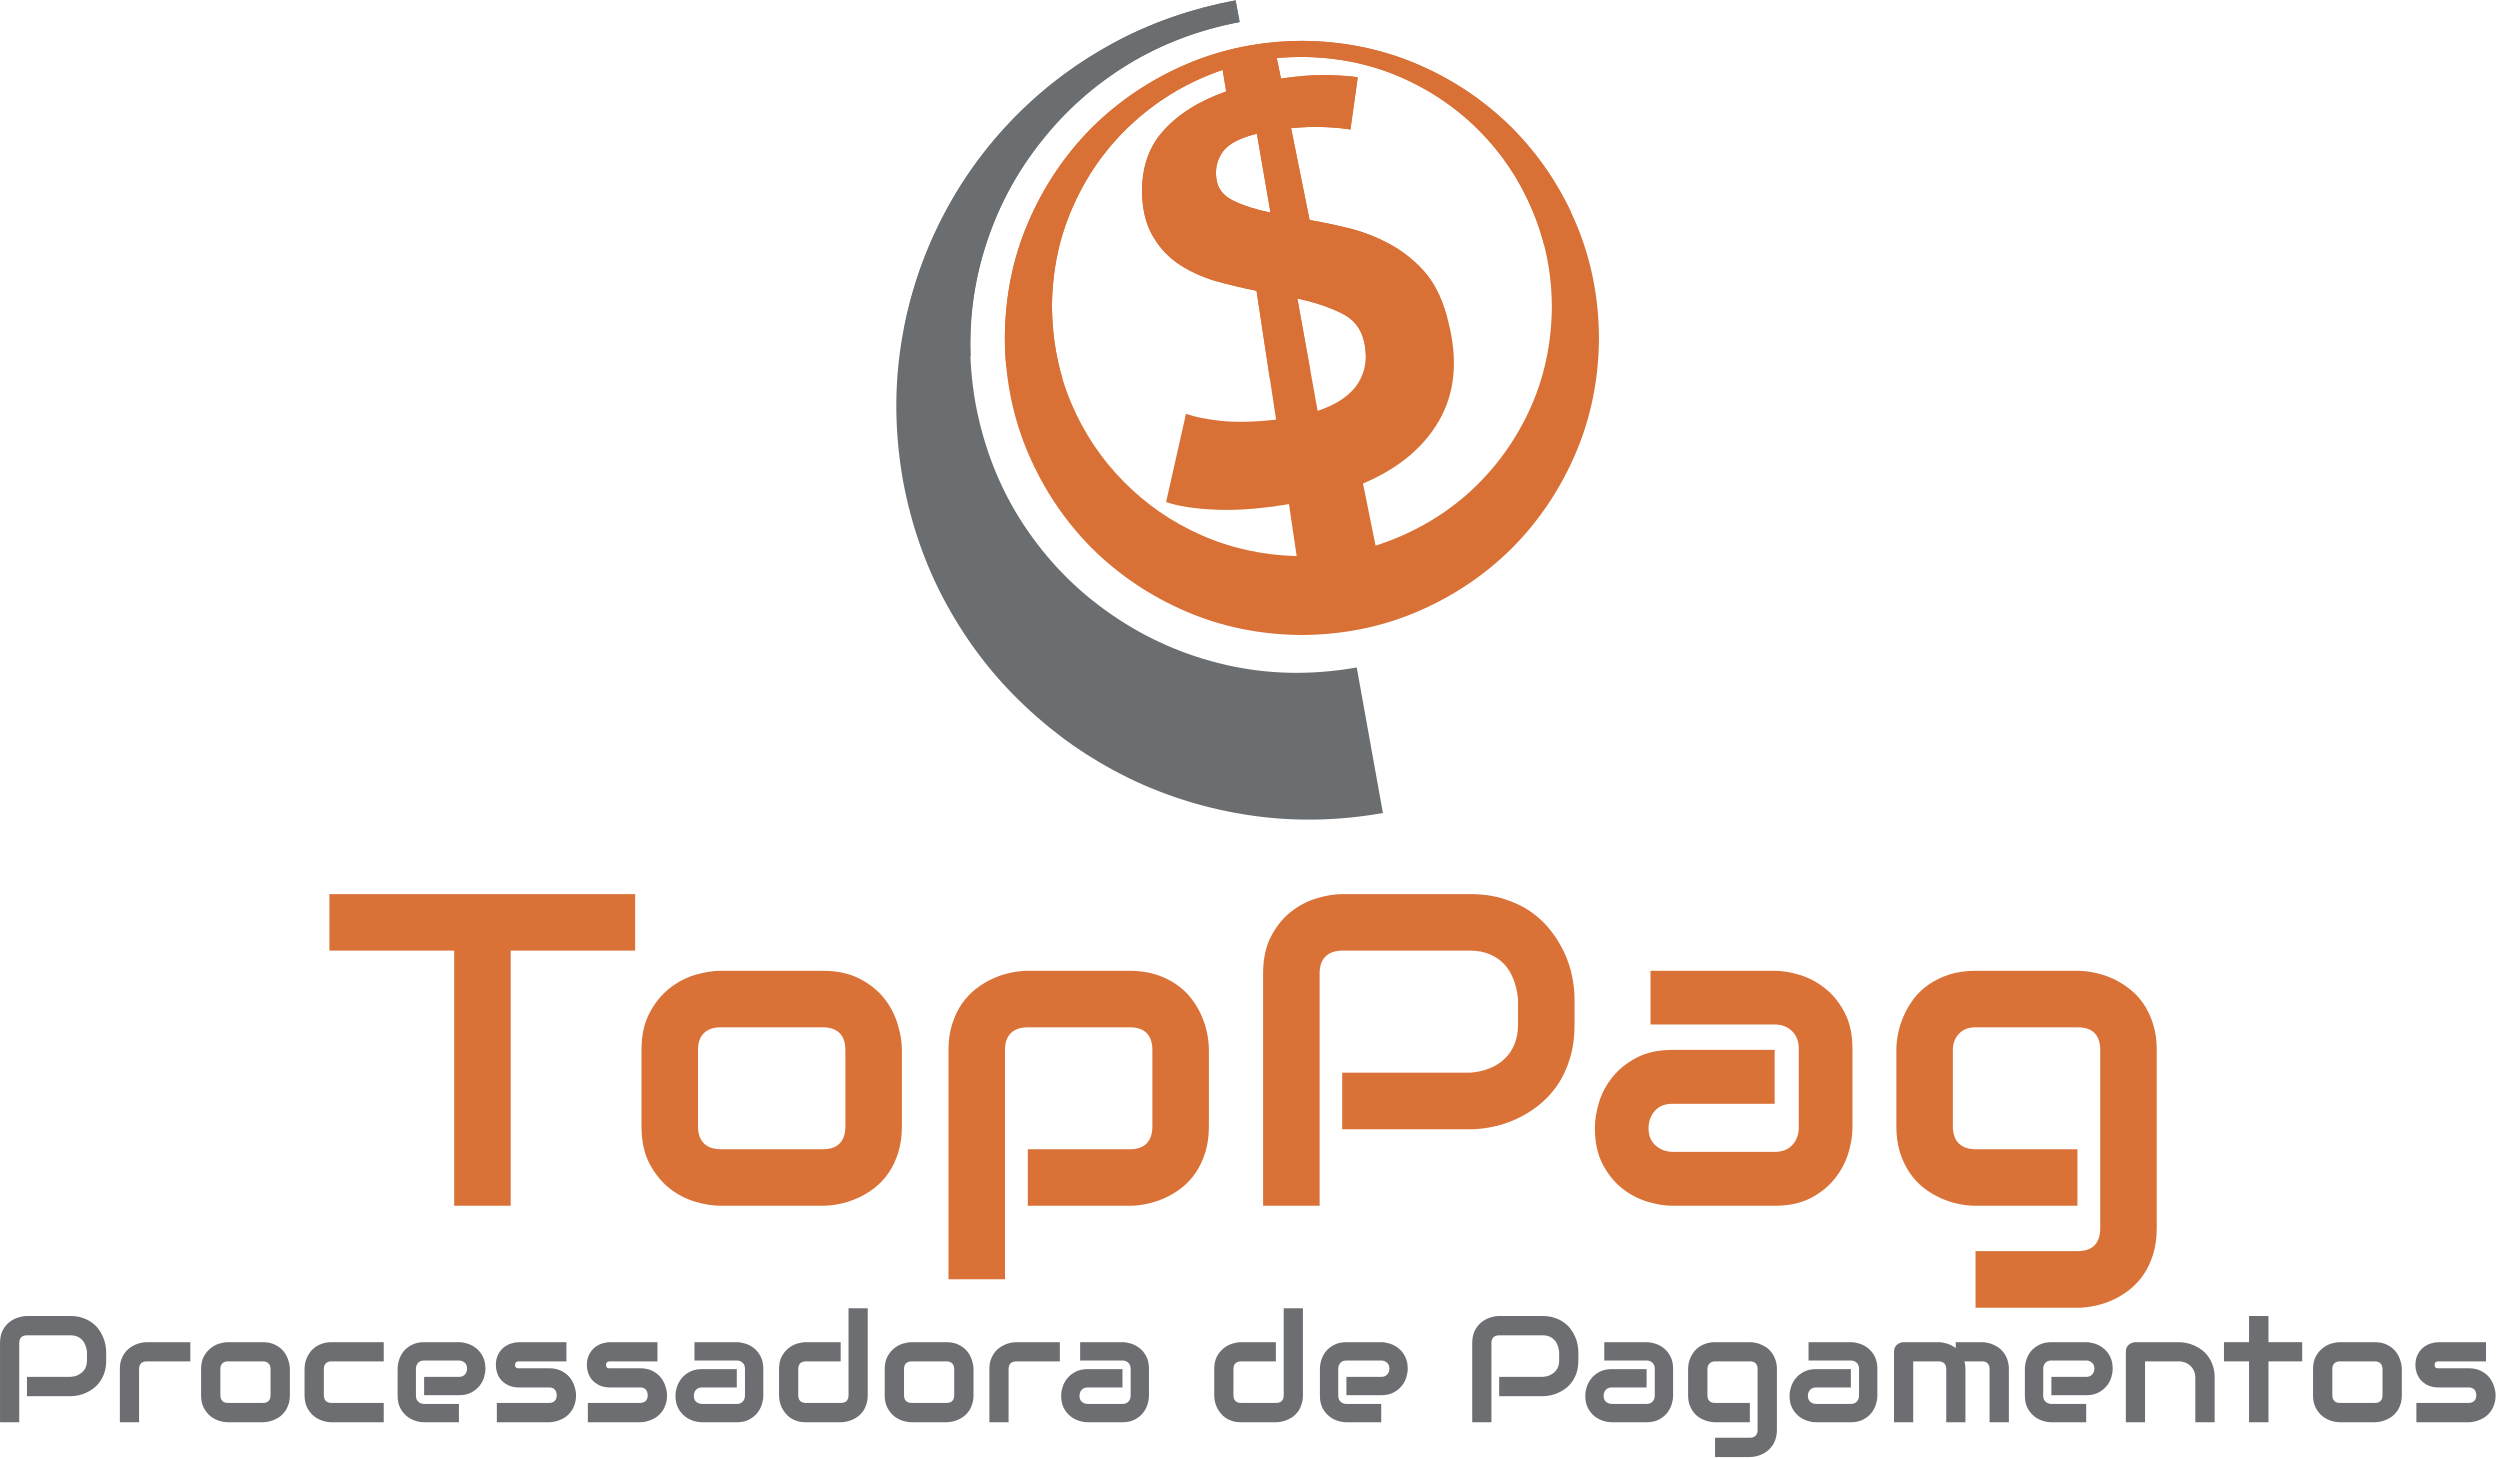<?xml version="1.0" encoding="UTF-8" standalone="no"?>
<svg
   xmlns:dc="http://purl.org/dc/elements/1.1/"
   xmlns:cc="http://creativecommons.org/ns#"
   xmlns:rdf="http://www.w3.org/1999/02/22-rdf-syntax-ns#"
   xmlns:svg="http://www.w3.org/2000/svg"
   xmlns="http://www.w3.org/2000/svg"
   viewBox="0 0 477.333 278.667"
   height="278.667"
   width="477.333"
   xml:space="preserve"
   id="svg2"
   version="1.1"><defs
     id="defs6" /><g
     transform="matrix(1.333,0,0,-1.333,0,278.667)"
     id="g10"><g
       transform="scale(0.1)"
       id="g12"><path
         id="path14"
         style="fill:#6b6e70;fill-opacity:1;fill-rule:evenodd;stroke:none"
         d="m 1397.3,1512.5 c -11.32,64.34 -10.15,126.48 3.52,186.48 13.63,60 37.81,115 72.5,165 34.34,50 77.15,92 128.48,126.02 51.68,33.63 109.49,56.64 173.51,68.98 l -5.51,31.02 c -64.64,-12.03 -124.18,-33.01 -178.51,-63.01 -54.65,-30 -102.97,-67.19 -145,-111.52 -41.99,-44.34 -76.33,-93.99 -102.97,-148.99 -26.68,-55 -44.53,-113.16 -53.52,-174.49 -8.98,-61.68 -7.85,-124.84 3.52,-189.49 11.99,-64.69 32.97,-124.18 62.97,-178.52 30,-54.64 67.34,-103 112.03,-145 44.34,-41.99 93.83,-76.32 148.48,-103 55,-26.64 113.36,-44.5 175,-53.48 61.68,-9.02 124.68,-7.852 189.02,3.48 l -37.5,208.51 c -64.34,-11.33 -126.52,-10.15 -186.52,3.48 -60,13.67 -115,37.85 -165,72.5 -50,34.33 -92,77.34 -125.98,129.02 -33.67,51.33 -56.52,108.99 -68.52,173.01" /><path
         id="path16"
         style="fill:#6b6e70;fill-opacity:1;fill-rule:evenodd;stroke:none"
         d="m 1775.82,2058.98 -6.02,31.02 c -61.99,-11.68 -119.33,-31.52 -171.99,-59.53 -53.01,-28.32 -100.15,-63.48 -141.52,-105.47 -41.33,-41.68 -75.67,-88.36 -102.97,-140 -27.7,-52.03 -47.19,-107.19 -58.52,-165.51 30,-15 61.84,-28.16 95.51,-39.49 -1.99,57.66 5.98,112.97 23.99,165.98 17.65,52.65 43.82,100.5 78.51,143.51 34.34,43.32 75.51,79.65 123.48,108.99 48.01,29.33 101.17,49.49 159.53,60.5" /><path
         id="path18"
         style="fill:#d97035;fill-opacity:1;fill-rule:evenodd;stroke:none"
         d="m 1970.31,1308.98 -18.01,88.99 c 53.01,22.34 90.51,54.53 112.5,96.52 21.02,40.98 23.32,89.34 7,145 -7.35,25.98 -18.17,46.99 -32.5,63.01 -14.34,15.66 -30.32,28.32 -48.01,37.97 -17.66,9.69 -36.49,17.19 -56.49,22.5 -20.35,5 -40,9.18 -58.98,12.5 l -26.52,131.52 c 17.65,1.64 33.82,2.15 48.51,1.49 14.65,-0.67 26.84,-1.84 36.49,-3.48 l 10.5,75 c -15.66,1.99 -32.34,2.97 -50,2.97 -17.65,0 -37.65,-1.64 -60,-5 l -6.01,29.53 c 12.03,0.98 24.02,1.48 36.01,1.48 49.65,-0.35 96.18,-9.64 139.5,-28 43,-18.32 80.86,-43.83 113.51,-76.49 32.66,-32.65 58.17,-70.66 76.49,-114.02 18.67,-42.97 28.16,-89.34 28.51,-138.99 -0.35,-53.98 -11.33,-104.18 -33.01,-150.5 -21.68,-45.98 -51.32,-85.67 -88.98,-118.99 -38.01,-33.01 -81.52,-57.34 -130.51,-73.01 m -83.01,193.01 -28.98,160.98 c 23.32,-5 43.98,-11.84 61.99,-20.47 18.01,-8.36 29.14,-22.03 33.48,-41.02 5,-22.34 2.34,-41.99 -7.97,-58.98 -11.02,-17.7 -30.51,-31.17 -58.52,-40.51 m -380.5,149.49 c 0.35,53.01 11.01,102.15 31.99,147.5 20.66,45.36 49.33,84.5 86.01,117.5 36.68,33.01 78.83,57.66 126.49,73.99 l 5,-30.98 c -38.99,-13.67 -69.34,-32.85 -90.98,-57.5 -21.99,-25 -31.68,-57.5 -29.02,-97.5 1.68,-21.99 7.34,-40.51 17.03,-55.51 9.34,-15.35 21.64,-28 36.99,-38 15,-9.65 31.99,-17.35 50.98,-23.01 19.33,-5.31 38.87,-10 58.51,-13.99 l 28.01,-184.49 c -30,-3.36 -55.86,-4.02 -77.5,-1.99 -21.99,2.3 -39.18,5.82 -51.52,10.47 l -28.48,-126.49 c 16.99,-6.01 40.67,-9.64 70.98,-11.01 30.35,-1.33 65.35,1.37 105,8.01 l 11.01,-74.5 c -48.67,1.33 -94.18,11.33 -136.48,30 -42.34,18.68 -79.53,44.34 -111.52,77 -32,32.34 -57,69.84 -75,112.5 -18.01,42.65 -27.15,88.67 -27.5,138 m 313,134.5 c -21.01,4.33 -38.67,10 -53,16.99 -14.65,7.03 -22.82,17.5 -24.5,31.52 -1.99,14.34 1.02,27.15 8.99,38.48 8.01,11.37 24.33,20 49.02,26.01 l 19.49,-113 m 45,246.01 c -58.98,-0.35 -114.18,-11.52 -165.5,-33.51 -51.33,-22 -96.49,-52.35 -135.51,-90.98 -38.63,-39.02 -68.99,-84.18 -90.98,-135.51 -21.99,-51.01 -33.16,-106.17 -33.51,-165.51 0.35,-58.98 11.52,-114.18 33.51,-165.5 21.99,-51.33 52.35,-96.49 90.98,-135.51 39.02,-38.63 84.18,-68.99 135.51,-90.98 51.32,-21.99 106.52,-33.16 165.5,-33.51 58.99,0.35 114.18,11.52 165.51,33.51 51.33,21.99 96.49,52.35 135.51,90.98 38.63,39.02 68.98,84.18 90.98,135.51 21.99,51.32 33.16,106.52 33.51,165.5 -0.35,58.99 -11.52,114.18 -33.51,165.51 -22,51.33 -52.35,96.49 -90.98,135.51 -39.02,38.63 -84.18,68.98 -135.51,90.98 -51.33,21.99 -106.52,33.16 -165.51,33.51" /><path
         id="path20"
         style="fill:#d97035;fill-opacity:1;fill-rule:evenodd;stroke:none"
         d="m 1819.8,1785.98 c -21.01,4.33 -38.67,10 -53,16.99 -14.65,7.03 -22.82,17.5 -24.5,31.52 -1.99,14.34 1.02,27.15 8.99,38.48 8.01,11.37 24.33,20 49.02,26.01 l 19.49,-113 m -313,-134.5 c 0.35,53.01 11.01,102.15 31.99,147.5 20.66,45.36 49.33,84.5 86.01,117.5 36.68,33.01 78.83,57.66 126.49,73.99 l 5,-30.98 c -38.99,-13.67 -69.34,-32.85 -90.98,-57.5 -21.99,-25 -31.68,-57.5 -29.02,-97.5 1.68,-21.99 7.34,-40.51 17.03,-55.51 9.34,-15.35 21.64,-28 36.99,-38 15,-9.65 31.99,-17.35 50.98,-23.01 19.33,-5.31 38.87,-10 58.51,-13.99 l 18.99,-125.5 c 19.69,3.36 39.02,7.18 58.01,11.52 l -18.48,102.97 c 23.32,-5 43.98,-11.84 61.99,-20.47 18.01,-8.36 29.14,-22.03 33.48,-41.02 1.68,-6.32 2.5,-12.65 2.5,-18.98 42.03,14.65 81.01,31.99 117.03,51.99 -0.35,1.64 -0.86,3.32 -1.52,5 -7.35,25.98 -18.17,46.99 -32.5,63.01 -14.34,15.66 -30.32,28.32 -48.01,37.97 -17.66,9.69 -36.49,17.19 -56.49,22.5 -20.35,5 -40,9.18 -58.98,12.5 l -26.52,131.52 c 17.65,1.64 33.82,2.15 48.51,1.49 14.65,-0.67 26.84,-1.84 36.49,-3.48 l 10.5,75 c -15.66,1.99 -32.34,2.97 -50,2.97 -17.65,0 -37.65,-1.64 -60,-5 l -6.01,29.53 c 12.03,0.98 24.02,1.48 36.01,1.48 56.02,-0.35 107.86,-12.14 155.51,-35.5 47.35,-23.01 87.66,-54.65 120.98,-95 33.36,-40.32 56.83,-86.64 70.51,-138.99 14.02,15.31 26.83,30.98 38.51,46.99 -23.01,48.68 -53.83,91.33 -92.5,128.01 -38.36,36.64 -82.5,65.31 -132.5,85.98 -50,20.66 -103.51,31.17 -160.51,31.52 -58.98,-0.35 -114.18,-11.52 -165.5,-33.51 -51.33,-22 -96.49,-52.35 -135.51,-90.98 -38.63,-39.02 -68.99,-84.18 -90.98,-135.51 -21.99,-51.01 -33.16,-106.17 -33.51,-165.51 0,-13.98 0.66,-27.85 1.99,-41.48 26.01,-6.68 52.85,-12.19 80.51,-16.52 -9.65,32.65 -14.65,66.99 -15,103" /><path
         id="path22"
         style="fill:#da7136;fill-opacity:1;fill-rule:nonzero;stroke:none"
         d="M 909.77,728.91 H 731.48 V 363.441 H 650.551 V 728.91 h -178.75 v 80.93 H 909.77 Z m 382.07,-251.879 c 0,-13.871 -1.8,-26.371 -5.32,-37.5 -3.43,-11.051 -8.08,-20.781 -13.9,-29.222 -5.86,-8.43 -12.62,-15.618 -20.32,-21.559 -7.61,-5.859 -15.62,-10.629 -24.06,-14.371 -8.44,-3.758 -16.99,-6.527 -25.62,-8.289 -8.56,-1.789 -16.68,-2.649 -24.38,-2.649 H 1032.3 c -11.25,0 -23.55,1.95 -36.87,5.938 -13.239,3.941 -25.551,10.391 -36.879,19.371 -11.25,9.059 -20.699,20.781 -28.281,35.16 -7.61,14.449 -11.399,32.18 -11.399,53.121 v 109.688 c 0,20.703 3.789,38.281 11.399,52.66 7.582,14.449 17.031,26.172 28.281,35.152 11.328,9.059 23.64,15.547 36.879,19.528 13.32,3.953 25.62,5.941 36.87,5.941 h 145.94 c 20.71,0 38.32,-3.75 52.81,-11.25 14.57,-7.422 26.33,-16.801 35.32,-28.129 8.94,-11.359 15.39,-23.711 19.37,-37.031 4.06,-13.238 6.1,-25.539 6.1,-36.871 z M 1210.9,586.09 c 0,11.14 -2.81,19.422 -8.44,24.851 -5.55,5.387 -13.59,8.118 -24.22,8.118 h -145.31 c -10.86,0 -19.06,-2.77 -24.69,-8.278 -5.62,-5.551 -8.439,-13.551 -8.439,-24.062 V 477.031 c 0,-10.551 2.819,-18.59 8.439,-24.222 5.63,-5.618 13.83,-8.43 24.69,-8.43 h 145.31 c 11.02,0 19.22,2.812 24.53,8.43 5.39,5.632 8.13,13.671 8.13,24.222 z" /><path
         id="path24"
         style="fill:#da7136;fill-opacity:1;fill-rule:nonzero;stroke:none"
         d="m 1731.56,477.031 c 0,-13.871 -1.79,-26.371 -5.31,-37.5 -3.44,-11.051 -8.09,-20.781 -13.91,-29.222 -5.86,-8.43 -12.61,-15.618 -20.31,-21.559 -7.62,-5.859 -15.62,-10.629 -24.06,-14.371 -8.44,-3.758 -16.95,-6.527 -25.47,-8.289 -8.44,-1.789 -16.52,-2.649 -24.22,-2.649 h -146.09 v 80.938 h 146.09 c 10.82,0 18.91,2.812 24.22,8.43 5.39,5.632 8.12,13.671 8.12,24.222 V 586.09 c 0,11.14 -2.77,19.422 -8.28,24.851 -5.43,5.387 -13.43,8.118 -24.06,8.118 h -145.47 c -10.93,0 -19.22,-2.77 -24.84,-8.278 -5.63,-5.551 -8.44,-13.551 -8.44,-24.062 V 258.121 h -80.94 v 328.598 c 0,13.832 1.76,26.25 5.32,37.191 3.51,11.012 8.2,20.781 14.06,29.211 5.94,8.438 12.73,15.551 20.47,21.41 7.69,5.938 15.7,10.778 24.06,14.528 8.44,3.75 16.95,6.492 25.62,8.281 8.64,1.762 16.65,2.66 24.07,2.66 h 146.09 c 13.95,0 26.41,-1.801 37.34,-5.309 11.02,-3.562 20.71,-8.242 29.07,-14.07 8.43,-5.742 15.62,-12.461 21.56,-20.152 5.94,-7.739 10.78,-15.778 14.53,-24.219 3.75,-8.359 6.45,-16.801 8.13,-25.309 1.75,-8.562 2.65,-16.64 2.65,-24.222 z" /><path
         id="path26"
         style="fill:#da7136;fill-opacity:1;fill-rule:nonzero;stroke:none"
         d="m 2255.31,623.121 c 0,-18.43 -2.3,-34.961 -6.87,-49.531 -4.49,-14.488 -10.63,-27.301 -18.44,-38.43 -7.81,-11.18 -16.84,-20.711 -27.03,-28.601 -10.12,-7.809 -20.74,-14.219 -31.88,-19.219 -11.05,-5 -22.26,-8.668 -33.59,-10.93 -11.25,-2.308 -21.88,-3.441 -31.88,-3.441 H 1922.5 v 81.09 h 183.12 c 10.4,0.711 19.77,2.82 28.13,6.25 8.44,3.441 15.66,8.05 21.72,13.91 6.01,5.82 10.66,12.812 13.91,20.941 3.32,8.199 5,17.539 5,27.961 v 36.719 c -1.06,10.199 -3.25,19.539 -6.57,27.969 -3.24,8.519 -7.73,15.82 -13.43,21.882 -5.75,6.008 -12.66,10.7 -20.79,14.059 -8.04,3.441 -17.34,5.16 -27.97,5.16 h -182.5 c -10.74,0 -18.9,-2.82 -24.53,-8.441 -5.62,-5.547 -8.43,-13.59 -8.43,-24.219 V 363.441 h -80.94 V 696.25 c 0,20.699 3.75,38.32 11.25,52.809 7.58,14.57 17.07,26.332 28.44,35.32 11.32,8.941 23.63,15.391 36.87,19.371 13.32,4.059 25.55,6.09 36.72,6.09 h 183.12 c 18.21,0 34.58,-2.34 49.07,-7.031 14.57,-4.61 27.38,-10.778 38.43,-18.59 11.14,-7.809 20.63,-16.84 28.44,-27.028 7.82,-10.121 14.26,-20.742 19.38,-31.882 5.08,-11.047 8.75,-22.258 10.94,-33.59 2.26,-11.25 3.43,-21.879 3.43,-31.879 z" /><path
         id="path28"
         style="fill:#da7136;fill-opacity:1;fill-rule:nonzero;stroke:none"
         d="m 2653.36,474.84 c 0,-11.168 -1.99,-23.238 -5.94,-36.25 -3.98,-12.93 -10.39,-24.961 -19.22,-36.09 -8.75,-11.172 -20.27,-20.469 -34.53,-27.969 -14.18,-7.422 -31.4,-11.09 -51.72,-11.09 h -146.09 c -11.25,0 -23.4,1.95 -36.41,5.938 -12.93,3.941 -24.96,10.312 -36.09,19.062 -11.06,8.829 -20.31,20.348 -27.81,34.528 -7.43,14.261 -11.1,31.562 -11.1,51.871 0,11.25 1.92,23.359 5.78,36.41 3.95,13.129 10.36,25.199 19.22,36.25 8.83,11.129 20.35,20.469 34.53,27.969 14.26,7.5 31.57,11.25 51.88,11.25 h 146.09 v -77.188 h -146.09 c -11.06,0 -19.61,-3.402 -25.63,-10.152 -5.93,-6.801 -8.9,-15.16 -8.9,-25.16 0,-10.547 3.44,-18.75 10.31,-24.688 6.95,-5.941 15.24,-8.91 24.84,-8.91 h 145.47 c 10.94,0 19.42,3.328 25.47,10 6.02,6.649 9.06,14.93 9.06,24.848 V 588.59 c 0,10.512 -3.28,18.91 -9.84,25.16 -6.56,6.25 -14.8,9.371 -24.69,9.371 H 2364.14 V 700 h 177.81 c 11.14,0 23.17,-1.988 36.1,-5.941 13,-3.981 25.04,-10.387 36.09,-19.219 11.13,-8.75 20.47,-20.27 27.97,-34.531 7.5,-14.18 11.25,-31.399 11.25,-51.719 z" /><path
         id="path30"
         style="fill:#da7136;fill-opacity:1;fill-rule:nonzero;stroke:none"
         d="m 3089.22,331.09 c 0,-13.942 -1.8,-26.442 -5.31,-37.5 -3.44,-11.129 -8.09,-20.86 -13.91,-29.211 -5.86,-8.438 -12.62,-15.629 -20.31,-21.57 -7.62,-5.93 -15.63,-10.778 -24.07,-14.528 -8.43,-3.75 -16.99,-6.48 -25.62,-8.281 -8.55,-1.762 -16.68,-2.66 -24.38,-2.66 h -145.93 v 81.101 h 145.93 c 11.02,0 19.22,2.809 24.54,8.438 5.39,5.543 8.12,13.59 8.12,24.211 v 255.629 c 0,10.511 -2.73,18.511 -8.12,24.062 -5.32,5.508 -13.52,8.278 -24.54,8.278 h -145.93 c -10,0 -17.93,-3.079 -23.75,-9.219 -5.86,-6.168 -8.75,-13.86 -8.75,-23.121 V 477.031 c 0,-10.551 2.81,-18.59 8.43,-24.222 5.63,-5.618 13.83,-8.43 24.69,-8.43 h 145.31 v -80.938 h -145.93 c -7.74,0 -15.86,0.86 -24.38,2.649 -8.55,1.762 -17.03,4.531 -25.47,8.289 -8.36,3.742 -16.36,8.512 -24.06,14.371 -7.62,5.941 -14.33,13.129 -20.16,21.559 -5.85,8.441 -10.54,18.171 -14.06,29.222 -3.55,11.129 -5.31,23.629 -5.31,37.5 v 109.688 c 0,7.582 0.86,15.66 2.66,24.222 1.75,8.508 4.53,16.95 8.28,25.309 3.75,8.441 8.51,16.48 14.37,24.219 5.94,7.691 13.13,14.41 21.56,20.152 8.44,5.828 18.13,10.508 29.07,14.07 11.01,3.508 23.51,5.309 37.5,5.309 h 145.93 c 7.7,0 15.83,-0.898 24.38,-2.66 8.63,-1.789 17.19,-4.531 25.62,-8.281 8.44,-3.75 16.45,-8.59 24.07,-14.528 7.69,-5.859 14.45,-12.972 20.31,-21.41 5.82,-8.43 10.47,-18.199 13.91,-29.211 3.51,-10.941 5.31,-23.359 5.31,-37.191 z" /><path
         id="path32"
         style="fill:#6d6e71;fill-opacity:1;fill-rule:nonzero;stroke:none"
         d="m 152.07,141.801 c 0,-6.25 -0.781,-11.879 -2.34,-16.879 -1.57,-4.922 -3.71,-9.301 -6.41,-13.121 -2.621,-3.75 -5.621,-7 -9.058,-9.692 -3.442,-2.621 -7.114,-4.808 -10.942,-6.558 -3.75,-1.68 -7.582,-2.93 -11.41,-3.75 -3.859,-0.75 -7.5,-1.102 -10.93,-1.102 H 38.629 V 118.359 H 100.98 c 3.508,0.192 6.719,0.86 9.532,2.032 2.886,1.25 5.386,2.847 7.5,4.839 2.066,1.961 3.668,4.301 4.84,7.04 1.128,2.808 1.718,5.968 1.718,9.531 v 12.648 c -0.429,3.442 -1.211,6.602 -2.34,9.531 -1.179,2.899 -2.742,5.36 -4.691,7.348 -1.879,2.07 -4.219,3.672 -7.027,4.844 -2.742,1.129 -5.903,1.719 -9.532,1.719 H 38.789 c -3.668,0 -6.488,-0.942 -8.438,-2.813 -1.871,-1.879 -2.812,-4.648 -2.812,-8.277 V 53.359 H 0.039 V 166.801 c 0,7.07 1.25,13.039 3.75,17.969 2.582,5 5.82,8.98 9.691,12.031 3.82,3 8,5.187 12.5,6.558 4.57,1.442 8.789,2.192 12.648,2.192 H 100.98 c 6.25,0 11.79,-0.86 16.719,-2.5 5,-1.571 9.371,-3.711 13.121,-6.41 3.828,-2.621 7.071,-5.621 9.692,-9.063 2.687,-3.437 4.879,-7.109 6.558,-10.937 1.758,-3.75 3.008,-7.582 3.75,-11.411 0.821,-3.859 1.25,-7.46 1.25,-10.781 z m 120.551,-1.25 H 210.59 c -3.75,0 -6.641,-0.942 -8.602,-2.821 -1.867,-1.871 -2.808,-4.64 -2.808,-8.281 V 53.359 h -27.5 v 76.09 c 0,4.692 0.55,8.91 1.718,12.66 1.25,3.75 2.852,7.071 4.84,10 2.071,2.891 4.422,5.352 7.032,7.34 2.582,1.961 5.32,3.602 8.128,4.852 2.891,1.32 5.821,2.258 8.75,2.808 2.891,0.621 5.661,0.942 8.282,0.942 h 62.191 z" /><path
         id="path34"
         style="fill:#6d6e71;fill-opacity:1;fill-rule:nonzero;stroke:none"
         d="m 415.199,92.109 c 0,-4.809 -0.629,-9.059 -1.879,-12.809 -1.172,-3.75 -2.769,-7.109 -4.84,-10 -2,-2.82 -4.3,-5.281 -6.878,-7.352 -2.622,-1.988 -5.391,-3.59 -8.282,-4.84 -2.808,-1.25 -5.699,-2.188 -8.59,-2.809 -2.929,-0.629 -5.71,-0.941 -8.281,-0.941 h -49.847 c -3.872,0 -8.051,0.66 -12.5,2.031 -4.493,1.328 -8.672,3.52 -12.5,6.559 -3.872,3.129 -7.114,7.109 -9.692,12.031 -2.609,4.891 -3.898,10.941 -3.898,18.129 v 37.34 c 0,7.071 1.289,13.051 3.898,17.973 2.578,4.879 5.82,8.828 9.692,11.879 3.828,3.121 8.007,5.347 12.5,6.719 4.449,1.32 8.628,2.031 12.5,2.031 h 49.847 c 7.071,0 13.039,-1.332 17.961,-3.91 5,-2.5 8.988,-5.7 12.039,-9.532 3,-3.871 5.192,-8.089 6.563,-12.66 1.437,-4.488 2.187,-8.668 2.187,-12.5 z m -27.66,37.192 c 0,3.75 -1.019,6.558 -2.969,8.429 -1.871,1.879 -4.609,2.821 -8.121,2.821 H 326.91 c -3.75,0 -6.558,-0.942 -8.43,-2.821 -1.878,-1.871 -2.82,-4.64 -2.82,-8.281 V 92.109 c 0,-3.668 0.942,-6.41 2.82,-8.281 1.872,-1.879 4.68,-2.809 8.43,-2.809 h 49.539 c 3.75,0 6.481,0.93 8.281,2.809 1.872,1.871 2.809,4.613 2.809,8.281 z" /><path
         id="path36"
         style="fill:#6d6e71;fill-opacity:1;fill-rule:nonzero;stroke:none"
         d="m 549.648,53.359 h -74.847 c -3.86,0 -8.039,0.66 -12.5,2.031 -4.492,1.328 -8.672,3.52 -12.5,6.559 -3.86,3.129 -7.102,7.109 -9.68,12.031 -2.621,4.891 -3.91,10.941 -3.91,18.129 v 37.34 c 0,2.582 0.238,5.352 0.777,8.281 0.633,2.891 1.563,5.79 2.813,8.598 1.328,2.891 3.008,5.66 5,8.281 2.078,2.582 4.539,4.879 7.347,6.871 2.891,1.961 6.25,3.52 10,4.692 3.75,1.25 7.973,1.879 12.653,1.879 h 74.847 v -27.5 h -74.847 c -3.551,0 -6.25,-0.942 -8.121,-2.821 -1.879,-1.871 -2.809,-4.679 -2.809,-8.429 V 92.109 c 0,-3.668 0.93,-6.41 2.809,-8.281 1.871,-1.879 4.691,-2.809 8.441,-2.809 h 74.527 z" /><path
         id="path38"
         style="fill:#6d6e71;fill-opacity:1;fill-rule:nonzero;stroke:none"
         d="m 695.309,130.078 c 0,-3.867 -0.7,-8.047 -2.028,-12.5 -1.371,-4.379 -3.551,-8.437 -6.562,-12.187 -3.047,-3.75 -6.989,-6.95 -11.879,-9.532 -4.801,-2.5 -10.621,-3.75 -17.5,-3.75 H 607.5 v 26.25 h 49.84 c 3.75,0 6.609,1.129 8.601,3.442 2.071,2.258 3.118,5.078 3.118,8.429 0,3.641 -1.168,6.45 -3.438,8.442 -2.301,2.066 -5.07,3.129 -8.281,3.129 H 607.5 c -3.75,0 -6.68,-1.18 -8.75,-3.442 -1.988,-2.308 -2.969,-5.121 -2.969,-8.437 V 91.328 c 0,-3.668 1.129,-6.527 3.438,-8.598 2.261,-2.109 5.082,-3.121 8.441,-3.121 h 49.68 v -26.25 H 607.5 c -3.871,0 -8.051,0.66 -12.5,2.031 -4.379,1.328 -8.441,3.52 -12.191,6.559 -3.75,3.012 -6.95,6.922 -9.528,11.723 -2.5,4.879 -3.75,10.777 -3.75,17.656 v 38.75 c 0,3.832 0.668,7.973 2.028,12.344 1.332,4.457 3.48,8.598 6.41,12.348 3.011,3.75 6.953,6.871 11.871,9.371 4.89,2.578 10.781,3.91 17.66,3.91 h 49.84 c 3.75,0 7.82,-0.711 12.191,-2.031 4.449,-1.372 8.59,-3.559 12.348,-6.571 3.82,-2.929 7.031,-6.828 9.531,-11.719 2.57,-4.8 3.899,-10.699 3.899,-17.652 z" /><path
         id="path40"
         style="fill:#6d6e71;fill-opacity:1;fill-rule:nonzero;stroke:none"
         d="m 825.078,92.109 c 0,-4.809 -0.629,-9.059 -1.879,-12.809 -1.168,-3.75 -2.769,-7.109 -4.84,-10 -1.988,-2.82 -4.3,-5.281 -6.879,-7.352 -2.609,-1.988 -5.39,-3.59 -8.281,-4.84 -2.808,-1.25 -5.699,-2.188 -8.59,-2.809 -2.929,-0.629 -5.699,-0.941 -8.281,-0.941 h -74.687 v 27.66 h 74.379 c 3.75,0 6.558,0.93 8.429,2.809 1.961,1.871 2.973,4.613 2.973,8.281 -0.313,7.379 -4.024,11.09 -11.094,11.09 H 743.52 c -6.059,0 -11.219,1.02 -15.469,3.129 -4.301,2.07 -7.781,4.692 -10.473,7.813 -2.617,3.199 -4.488,6.64 -5.629,10.308 -1.168,3.75 -1.719,7.231 -1.719,10.473 0,6.129 1.098,11.289 3.29,15.469 2.179,4.257 4.921,7.699 8.281,10.308 3.32,2.582 6.91,4.461 10.777,5.629 3.832,1.133 7.5,1.723 10.942,1.723 h 67.808 v -27.5 h -67.656 c -1.371,0 -2.461,-0.16 -3.281,-0.473 -0.86,-0.308 -1.481,-0.777 -1.871,-1.406 -0.321,-0.551 -0.551,-1.094 -0.629,-1.723 -0.121,-0.539 -0.161,-1.09 -0.161,-1.719 0.079,-1.171 0.321,-2.031 0.629,-2.652 0.391,-0.629 0.86,-1.098 1.411,-1.406 0.5,-0.231 1.089,-0.391 1.71,-0.473 0.711,0 1.411,0 2.04,0 h 42.808 c 7.07,0 13.051,-1.32 17.973,-3.898 5,-2.5 8.98,-5.711 12.027,-9.531 3.012,-3.872 5.192,-8.09 6.563,-12.661 1.449,-4.488 2.187,-8.668 2.187,-12.5 z" /><path
         id="path42"
         style="fill:#6d6e71;fill-opacity:1;fill-rule:nonzero;stroke:none"
         d="m 955.43,92.109 c 0,-4.809 -0.629,-9.059 -1.879,-12.809 -1.172,-3.75 -2.77,-7.109 -4.84,-10 -1.992,-2.82 -4.301,-5.281 -6.871,-7.352 -2.621,-1.988 -5.391,-3.59 -8.289,-4.84 -2.813,-1.25 -5.699,-2.188 -8.59,-2.809 -2.93,-0.629 -5.699,-0.941 -8.281,-0.941 h -74.692 v 27.66 h 74.383 c 3.75,0 6.559,0.93 8.43,2.809 1.961,1.871 2.969,4.613 2.969,8.281 -0.309,7.379 -4.02,11.09 -11.09,11.09 h -42.809 c -6.062,0 -11.211,1.02 -15.473,3.129 -4.296,2.07 -7.777,4.692 -10.468,7.813 -2.621,3.199 -4.489,6.64 -5.629,10.308 -1.172,3.75 -1.711,7.231 -1.711,10.473 0,6.129 1.09,11.289 3.281,15.469 2.18,4.257 4.918,7.699 8.277,10.308 3.321,2.582 6.911,4.461 10.782,5.629 3.832,1.133 7.5,1.723 10.941,1.723 h 67.809 v -27.5 h -67.66 c -1.36,0 -2.461,-0.16 -3.282,-0.473 -0.859,-0.308 -1.476,-0.777 -1.867,-1.406 -0.32,-0.551 -0.551,-1.094 -0.633,-1.723 -0.117,-0.539 -0.148,-1.09 -0.148,-1.719 0.07,-1.171 0.308,-2.031 0.621,-2.652 0.391,-0.629 0.859,-1.098 1.41,-1.406 0.5,-0.231 1.09,-0.391 1.719,-0.473 0.699,0 1.398,0 2.031,0 h 42.809 c 7.07,0 13.05,-1.32 17.968,-3.898 5,-2.5 8.981,-5.711 12.032,-9.531 3.011,-3.872 5.199,-8.09 6.558,-12.661 1.453,-4.488 2.192,-8.668 2.192,-12.5 z" /><path
         id="path44"
         style="fill:#6d6e71;fill-opacity:1;fill-rule:nonzero;stroke:none"
         d="m 1093.32,91.328 c 0,-3.867 -0.7,-7.969 -2.03,-12.348 -1.37,-4.371 -3.56,-8.512 -6.56,-12.34 -3.05,-3.75 -7,-6.949 -11.88,-9.531 -4.8,-2.5 -10.62,-3.75 -17.5,-3.75 h -49.84 c -3.87,0 -7.971,0.66 -12.35,2.031 -4.371,1.328 -8.512,3.52 -12.34,6.559 -3.75,3.012 -6.949,6.922 -9.531,11.723 -2.5,4.879 -3.75,10.777 -3.75,17.656 0,3.832 0.66,7.973 2.031,12.344 1.328,4.449 3.52,8.598 6.559,12.348 3.012,3.82 6.922,7.031 11.723,9.531 4.878,2.57 10.777,3.898 17.658,3.898 h 49.84 v -26.25 h -49.84 c -3.75,0 -6.682,-1.211 -8.748,-3.59 -1.992,-2.309 -2.973,-5.121 -2.973,-8.438 0,-3.672 1.133,-6.524 3.441,-8.594 2.379,-1.988 5.23,-2.969 8.59,-2.969 h 49.53 c 3.75,0 6.6,1.129 8.6,3.441 2.07,2.258 3.12,5.148 3.12,8.59 v 38.437 c 0,3.633 -1.17,6.481 -3.44,8.594 -2.18,2.066 -4.96,3.129 -8.28,3.129 h -60.62 v 26.25 h 60.62 c 3.75,0 7.81,-0.711 12.19,-2.031 4.45,-1.372 8.59,-3.559 12.34,-6.571 3.83,-2.929 7.03,-6.828 9.53,-11.719 2.58,-4.8 3.91,-10.699 3.91,-17.652 z" /><path
         id="path46"
         style="fill:#6d6e71;fill-opacity:1;fill-rule:nonzero;stroke:none"
         d="m 1242.89,92.109 c 0,-4.809 -0.62,-9.059 -1.87,-12.809 -1.18,-3.75 -2.74,-7.109 -4.69,-10 -1.99,-2.82 -4.3,-5.281 -6.88,-7.352 -2.61,-1.988 -5.39,-3.59 -8.28,-4.84 -2.81,-1.25 -5.7,-2.188 -8.59,-2.809 -2.93,-0.629 -5.74,-0.941 -8.44,-0.941 h -49.69 c -4.8,0 -9.06,0.551 -12.81,1.719 -3.75,1.25 -7.11,2.852 -10,4.844 -2.81,2.066 -5.23,4.418 -7.19,7.027 -1.99,2.582 -3.67,5.32 -5,8.129 -1.25,2.891 -2.18,5.82 -2.81,8.75 -0.55,2.891 -0.78,5.66 -0.78,8.281 v 37.34 c 0,7.071 1.25,13.051 3.75,17.973 2.58,4.879 5.82,8.828 9.69,11.879 3.82,3.121 8,5.347 12.5,6.719 4.57,1.32 8.79,2.031 12.65,2.031 h 49.69 v -27.5 h -49.53 c -3.67,0 -6.49,-0.942 -8.44,-2.821 -1.87,-1.871 -2.81,-4.64 -2.81,-8.281 V 92.269 c 0,-3.75 0.94,-6.57 2.81,-8.441 1.88,-1.879 4.61,-2.809 8.28,-2.809 h 49.69 c 3.75,0 6.56,0.93 8.44,2.809 1.87,1.871 2.81,4.613 2.81,8.281 V 216.641 h 27.5 z" /><path
         id="path48"
         style="fill:#6d6e71;fill-opacity:1;fill-rule:nonzero;stroke:none"
         d="m 1394.41,92.109 c 0,-4.809 -0.62,-9.059 -1.87,-12.809 -1.17,-3.75 -2.77,-7.109 -4.84,-10 -2,-2.82 -4.3,-5.281 -6.88,-7.352 -2.62,-1.988 -5.39,-3.59 -8.28,-4.84 -2.81,-1.25 -5.7,-2.188 -8.59,-2.809 -2.93,-0.629 -5.71,-0.941 -8.29,-0.941 h -49.84 c -3.87,0 -8.05,0.66 -12.5,2.031 -4.49,1.328 -8.67,3.52 -12.5,6.559 -3.87,3.129 -7.11,7.109 -9.69,12.031 -2.61,4.891 -3.9,10.941 -3.9,18.129 v 37.34 c 0,7.071 1.29,13.051 3.9,17.973 2.58,4.879 5.82,8.828 9.69,11.879 3.83,3.121 8.01,5.347 12.5,6.719 4.45,1.32 8.63,2.031 12.5,2.031 h 49.84 c 7.07,0 13.05,-1.332 17.97,-3.91 5,-2.5 8.99,-5.7 12.03,-9.532 3.01,-3.871 5.2,-8.089 6.57,-12.66 1.44,-4.488 2.18,-8.668 2.18,-12.5 z m -27.65,37.192 c 0,3.75 -1.02,6.558 -2.97,8.429 -1.88,1.879 -4.61,2.821 -8.13,2.821 h -49.53 c -3.75,0 -6.56,-0.942 -8.43,-2.821 -1.88,-1.871 -2.82,-4.64 -2.82,-8.281 V 92.109 c 0,-3.668 0.94,-6.41 2.82,-8.281 1.87,-1.879 4.68,-2.809 8.43,-2.809 h 49.53 c 3.75,0 6.49,0.93 8.29,2.809 1.87,1.871 2.81,4.613 2.81,8.281 z" /><path
         id="path50"
         style="fill:#6d6e71;fill-opacity:1;fill-rule:nonzero;stroke:none"
         d="m 1518.09,140.551 h -62.04 c -3.75,0 -6.64,-0.942 -8.59,-2.821 -1.87,-1.871 -2.81,-4.64 -2.81,-8.281 V 53.359 h -27.5 v 76.09 c 0,4.692 0.55,8.91 1.72,12.66 1.25,3.75 2.85,7.071 4.84,10 2.07,2.891 4.41,5.352 7.03,7.34 2.58,1.961 5.31,3.602 8.13,4.852 2.89,1.32 5.82,2.258 8.75,2.808 2.89,0.621 5.66,0.942 8.28,0.942 h 62.19 z" /><path
         id="path52"
         style="fill:#6d6e71;fill-opacity:1;fill-rule:nonzero;stroke:none"
         d="m 1645.74,91.328 c 0,-3.867 -0.7,-7.969 -2.03,-12.348 -1.37,-4.371 -3.55,-8.512 -6.56,-12.34 -3.05,-3.75 -6.99,-6.949 -11.88,-9.531 -4.8,-2.5 -10.62,-3.75 -17.5,-3.75 h -49.84 c -3.87,0 -7.97,0.66 -12.34,2.031 -4.38,1.328 -8.52,3.52 -12.35,6.559 -3.75,3.012 -6.95,6.922 -9.53,11.723 -2.5,4.879 -3.75,10.777 -3.75,17.656 0,3.832 0.66,7.973 2.03,12.344 1.33,4.449 3.52,8.598 6.56,12.348 3.01,3.82 6.92,7.031 11.72,9.531 4.89,2.57 10.78,3.898 17.66,3.898 h 49.84 v -26.25 h -49.84 c -3.75,0 -6.68,-1.211 -8.75,-3.59 -1.99,-2.309 -2.97,-5.121 -2.97,-8.438 0,-3.672 1.13,-6.524 3.44,-8.594 2.38,-1.988 5.23,-2.969 8.59,-2.969 h 49.53 c 3.75,0 6.61,1.129 8.6,3.441 2.07,2.258 3.12,5.148 3.12,8.59 v 38.437 c 0,3.633 -1.17,6.481 -3.44,8.594 -2.18,2.066 -4.96,3.129 -8.28,3.129 h -60.62 v 26.25 h 60.62 c 3.75,0 7.82,-0.711 12.19,-2.031 4.45,-1.372 8.59,-3.559 12.34,-6.571 3.83,-2.929 7.04,-6.828 9.54,-11.719 2.57,-4.8 3.9,-10.699 3.9,-17.652 z" /><path
         id="path54"
         style="fill:#6d6e71;fill-opacity:1;fill-rule:nonzero;stroke:none"
         d="m 1866.25,92.109 c 0,-4.809 -0.63,-9.059 -1.87,-12.809 -1.18,-3.75 -2.74,-7.109 -4.69,-10 -1.99,-2.82 -4.3,-5.281 -6.88,-7.352 -2.61,-1.988 -5.39,-3.59 -8.28,-4.84 -2.81,-1.25 -5.7,-2.188 -8.59,-2.809 -2.93,-0.629 -5.74,-0.941 -8.44,-0.941 h -49.69 c -4.8,0 -9.06,0.551 -12.81,1.719 -3.75,1.25 -7.11,2.852 -10,4.844 -2.81,2.066 -5.23,4.418 -7.19,7.027 -1.99,2.582 -3.67,5.32 -5,8.129 -1.25,2.891 -2.19,5.82 -2.81,8.75 -0.55,2.891 -0.78,5.66 -0.78,8.281 v 37.34 c 0,7.071 1.25,13.051 3.75,17.973 2.58,4.879 5.82,8.828 9.69,11.879 3.82,3.121 8,5.347 12.5,6.719 4.57,1.32 8.79,2.031 12.65,2.031 h 49.69 v -27.5 h -49.53 c -3.67,0 -6.49,-0.942 -8.44,-2.821 -1.87,-1.871 -2.81,-4.64 -2.81,-8.281 V 92.269 c 0,-3.75 0.94,-6.57 2.81,-8.441 1.88,-1.879 4.61,-2.809 8.28,-2.809 h 49.69 c 3.75,0 6.56,0.93 8.44,2.809 1.87,1.871 2.81,4.613 2.81,8.281 V 216.641 h 27.5 z" /><path
         id="path56"
         style="fill:#6d6e71;fill-opacity:1;fill-rule:nonzero;stroke:none"
         d="m 2016.37,130.078 c 0,-3.867 -0.71,-8.047 -2.03,-12.5 -1.37,-4.379 -3.56,-8.437 -6.57,-12.187 -3.04,-3.75 -6.99,-6.95 -11.87,-9.532 -4.81,-2.5 -10.63,-3.75 -17.5,-3.75 h -49.85 v 26.25 h 49.85 c 3.75,0 6.6,1.129 8.59,3.442 2.07,2.258 3.13,5.078 3.13,8.429 0,3.641 -1.17,6.45 -3.44,8.442 -2.3,2.066 -5.08,3.129 -8.28,3.129 h -49.85 c -3.75,0 -6.67,-1.18 -8.75,-3.442 -1.99,-2.308 -2.96,-5.121 -2.96,-8.437 V 91.328 c 0,-3.668 1.13,-6.527 3.43,-8.598 2.27,-2.109 5.08,-3.121 8.44,-3.121 h 49.69 v -26.25 h -49.85 c -3.86,0 -8.04,0.66 -12.5,2.031 -4.37,1.328 -8.43,3.52 -12.18,6.559 -3.75,3.012 -6.96,6.922 -9.53,11.723 -2.5,4.879 -3.75,10.777 -3.75,17.656 v 38.75 c 0,3.832 0.66,7.973 2.03,12.344 1.33,4.457 3.47,8.598 6.4,12.348 3.01,3.75 6.96,6.871 11.88,9.371 4.88,2.578 10.78,3.91 17.65,3.91 h 49.85 c 3.75,0 7.81,-0.711 12.19,-2.031 4.45,-1.372 8.59,-3.559 12.34,-6.571 3.83,-2.929 7.03,-6.828 9.53,-11.719 2.58,-4.8 3.91,-10.699 3.91,-17.652 z" /><path
         id="path58"
         style="fill:#6d6e71;fill-opacity:1;fill-rule:nonzero;stroke:none"
         d="m 2260.78,141.801 c 0,-6.25 -0.78,-11.879 -2.34,-16.879 -1.56,-4.922 -3.71,-9.301 -6.41,-13.121 -2.62,-3.75 -5.62,-7 -9.06,-9.692 -3.44,-2.621 -7.11,-4.808 -10.94,-6.558 -3.75,-1.68 -7.58,-2.93 -11.41,-3.75 -3.86,-0.75 -7.5,-1.102 -10.93,-1.102 h -62.35 v 27.66 h 62.35 c 3.51,0.192 6.72,0.86 9.53,2.032 2.89,1.25 5.39,2.847 7.5,4.839 2.07,1.961 3.67,4.301 4.84,7.04 1.14,2.808 1.72,5.968 1.72,9.531 v 12.648 c -0.43,3.442 -1.21,6.602 -2.34,9.531 -1.17,2.899 -2.74,5.36 -4.69,7.348 -1.87,2.07 -4.22,3.672 -7.03,4.844 -2.74,1.129 -5.9,1.719 -9.53,1.719 h -62.19 c -3.67,0 -6.48,-0.942 -8.44,-2.813 -1.87,-1.879 -2.81,-4.648 -2.81,-8.277 V 53.359 h -27.5 V 166.801 c 0,7.07 1.25,13.039 3.75,17.969 2.58,5 5.82,8.98 9.69,12.031 3.83,3 8.01,5.187 12.5,6.558 4.57,1.442 8.79,2.192 12.65,2.192 h 62.35 c 6.25,0 11.79,-0.86 16.72,-2.5 5,-1.571 9.37,-3.711 13.12,-6.41 3.83,-2.621 7.07,-5.621 9.69,-9.063 2.69,-3.437 4.88,-7.109 6.56,-10.937 1.76,-3.75 3.01,-7.582 3.75,-11.411 0.82,-3.859 1.25,-7.46 1.25,-10.781 z" /><path
         id="path60"
         style="fill:#6d6e71;fill-opacity:1;fill-rule:nonzero;stroke:none"
         d="m 2396.48,91.328 c 0,-3.867 -0.7,-7.969 -2.03,-12.348 -1.36,-4.371 -3.55,-8.512 -6.56,-12.34 -3.05,-3.75 -6.99,-6.949 -11.87,-9.531 -4.81,-2.5 -10.63,-3.75 -17.5,-3.75 h -49.85 c -3.87,0 -7.97,0.66 -12.34,2.031 -4.38,1.328 -8.52,3.52 -12.35,6.559 -3.75,3.012 -6.95,6.922 -9.53,11.723 -2.5,4.879 -3.75,10.777 -3.75,17.656 0,3.832 0.67,7.973 2.03,12.344 1.33,4.449 3.52,8.598 6.57,12.348 3,3.82 6.91,7.031 11.72,9.531 4.88,2.57 10.78,3.898 17.65,3.898 h 49.85 v -26.25 h -49.85 c -3.75,0 -6.68,-1.211 -8.75,-3.59 -1.99,-2.309 -2.97,-5.121 -2.97,-8.438 0,-3.672 1.14,-6.524 3.44,-8.594 2.38,-1.988 5.23,-2.969 8.59,-2.969 h 49.54 c 3.75,0 6.6,1.129 8.59,3.441 2.07,2.258 3.12,5.148 3.12,8.59 v 38.437 c 0,3.633 -1.17,6.481 -3.43,8.594 -2.19,2.066 -4.96,3.129 -8.28,3.129 h -60.63 v 26.25 h 60.63 c 3.75,0 7.81,-0.711 12.18,-2.031 4.46,-1.372 8.6,-3.559 12.35,-6.571 3.83,-2.929 7.03,-6.828 9.53,-11.719 2.58,-4.8 3.9,-10.699 3.9,-17.652 z" /><path
         id="path62"
         style="fill:#6d6e71;fill-opacity:1;fill-rule:nonzero;stroke:none"
         d="m 2545.16,42.27 c 0,-4.688 -0.63,-8.91 -1.88,-12.66 -1.17,-3.828 -2.77,-7.188 -4.84,-10 -1.99,-2.891 -4.3,-5.348 -6.88,-7.34 -2.61,-2.07 -5.39,-3.75 -8.28,-5 -2.81,-1.25 -5.7,-2.188 -8.59,-2.82 -2.93,-0.617 -5.71,-0.93 -8.28,-0.93 h -49.85 V 31.172 h 49.85 c 3.75,0 6.48,1.02 8.28,2.969 1.87,1.879 2.81,4.609 2.81,8.129 v 87.18 c 0,3.641 -0.94,6.41 -2.81,8.281 -1.8,1.879 -4.53,2.821 -8.28,2.821 h -49.85 c -3.36,0 -6.01,-1.063 -7.97,-3.129 -1.99,-2.113 -2.97,-4.762 -2.97,-7.973 V 92.109 c 0,-3.668 0.94,-6.41 2.82,-8.281 1.87,-1.879 4.68,-2.809 8.44,-2.809 h 49.53 V 53.359 h -49.85 c -2.61,0 -5.39,0.312 -8.28,0.941 -2.93,0.621 -5.86,1.559 -8.75,2.809 -2.81,1.25 -5.55,2.852 -8.12,4.84 -2.62,2.07 -4.93,4.531 -6.88,7.352 -1.99,2.891 -3.59,6.25 -4.84,10 -1.17,3.75 -1.72,8 -1.72,12.809 v 37.34 c 0,2.582 0.23,5.352 0.78,8.281 0.63,2.891 1.56,5.79 2.81,8.598 1.33,2.891 3.01,5.66 5,8.281 2.07,2.582 4.53,4.879 7.35,6.871 2.89,1.961 6.25,3.52 10,4.692 3.75,1.25 7.97,1.879 12.65,1.879 h 49.85 c 2.57,0 5.35,-0.321 8.28,-0.942 2.89,-0.55 5.78,-1.488 8.59,-2.808 2.89,-1.25 5.67,-2.891 8.28,-4.852 2.58,-1.988 4.89,-4.449 6.88,-7.34 2.07,-2.929 3.67,-6.25 4.84,-10 1.25,-3.75 1.88,-7.968 1.88,-12.66 z" /><path
         id="path64"
         style="fill:#6d6e71;fill-opacity:1;fill-rule:nonzero;stroke:none"
         d="m 2689.06,91.328 c 0,-3.867 -0.7,-7.969 -2.03,-12.348 -1.37,-4.371 -3.55,-8.512 -6.56,-12.34 -3.05,-3.75 -6.99,-6.949 -11.88,-9.531 -4.8,-2.5 -10.62,-3.75 -17.5,-3.75 h -49.84 c -3.87,0 -7.97,0.66 -12.34,2.031 -4.38,1.328 -8.52,3.52 -12.35,6.559 -3.75,3.012 -6.95,6.922 -9.53,11.723 -2.5,4.879 -3.75,10.777 -3.75,17.656 0,3.832 0.67,7.973 2.03,12.344 1.33,4.449 3.52,8.598 6.57,12.348 3,3.82 6.91,7.031 11.71,9.531 4.89,2.57 10.79,3.898 17.66,3.898 h 49.84 v -26.25 h -49.84 c -3.75,0 -6.68,-1.211 -8.75,-3.59 -1.99,-2.309 -2.97,-5.121 -2.97,-8.438 0,-3.672 1.13,-6.524 3.44,-8.594 2.38,-1.988 5.23,-2.969 8.59,-2.969 h 49.53 c 3.75,0 6.61,1.129 8.6,3.441 2.07,2.258 3.12,5.148 3.12,8.59 v 38.437 c 0,3.633 -1.17,6.481 -3.43,8.594 -2.19,2.066 -4.97,3.129 -8.29,3.129 h -60.62 v 26.25 h 60.62 c 3.75,0 7.82,-0.711 12.19,-2.031 4.45,-1.372 8.6,-3.559 12.34,-6.571 3.83,-2.929 7.04,-6.828 9.54,-11.719 2.57,-4.8 3.9,-10.699 3.9,-17.652 z" /><path
         id="path66"
         style="fill:#6d6e71;fill-opacity:1;fill-rule:nonzero;stroke:none"
         d="m 2815.23,53.359 h -27.5 v 76.09 c 0,3.641 -1.01,6.41 -2.96,8.281 -1.88,1.879 -4.69,2.821 -8.44,2.821 h -35.94 V 53.359 h -27.5 V 154.449 c 0,1.879 0.31,3.641 0.94,5.321 0.7,1.64 1.72,3.121 2.97,4.371 1.32,1.25 2.85,2.187 4.53,2.808 1.64,0.711 3.47,1.102 5.47,1.102 h 49.68 c 3.83,0 7.97,-0.711 12.35,-2.031 4.37,-1.372 8.51,-3.52 12.5,-6.411 v 8.442 h 37.34 c 2.7,0 5.47,-0.321 8.28,-0.942 2.89,-0.55 5.78,-1.488 8.6,-2.808 2.89,-1.25 5.66,-2.891 8.28,-4.852 2.58,-1.988 4.88,-4.449 6.87,-7.34 2.07,-2.929 3.68,-6.25 4.85,-10 1.25,-3.75 1.87,-7.968 1.87,-12.66 V 53.359 h -27.65 v 76.09 c 0,3.641 -0.94,6.41 -2.82,8.281 -1.79,1.879 -4.53,2.821 -8.28,2.821 h -24.84 c 0.94,-3.442 1.4,-7.153 1.4,-11.102 z" /><path
         id="path68"
         style="fill:#6d6e71;fill-opacity:1;fill-rule:nonzero;stroke:none"
         d="m 3026.13,130.078 c 0,-3.867 -0.7,-8.047 -2.03,-12.5 -1.37,-4.379 -3.55,-8.437 -6.56,-12.187 -3.05,-3.75 -6.99,-6.95 -11.88,-9.532 -4.8,-2.5 -10.62,-3.75 -17.5,-3.75 h -49.84 v 26.25 h 49.84 c 3.75,0 6.61,1.129 8.6,3.442 2.07,2.258 3.12,5.078 3.12,8.429 0,3.641 -1.17,6.45 -3.43,8.442 -2.31,2.066 -5.08,3.129 -8.29,3.129 h -49.84 c -3.75,0 -6.68,-1.18 -8.75,-3.442 -1.99,-2.308 -2.97,-5.121 -2.97,-8.437 V 91.328 c 0,-3.668 1.13,-6.527 3.44,-8.598 2.26,-2.109 5.08,-3.121 8.44,-3.121 h 49.68 v -26.25 h -49.84 c -3.87,0 -8.05,0.66 -12.5,2.031 -4.37,1.328 -8.44,3.52 -12.19,6.559 -3.75,3.012 -6.95,6.922 -9.53,11.723 -2.5,4.879 -3.75,10.777 -3.75,17.656 v 38.75 c 0,3.832 0.67,7.973 2.03,12.344 1.33,4.457 3.48,8.598 6.41,12.348 3.01,3.75 6.95,6.871 11.87,9.371 4.89,2.578 10.79,3.91 17.66,3.91 h 49.84 c 3.75,0 7.82,-0.711 12.19,-2.031 4.45,-1.372 8.6,-3.559 12.35,-6.571 3.82,-2.929 7.03,-6.828 9.53,-11.719 2.57,-4.8 3.9,-10.699 3.9,-17.652 z" /><path
         id="path70"
         style="fill:#6d6e71;fill-opacity:1;fill-rule:nonzero;stroke:none"
         d="m 3172.15,53.359 h -27.66 v 63.75 c 0,3.512 -0.62,6.719 -1.87,9.532 -1.25,2.89 -2.97,5.39 -5.16,7.5 -2.11,2.07 -4.61,3.629 -7.5,4.687 -2.81,1.133 -5.9,1.723 -9.22,1.723 h -48.28 V 53.359 h -27.5 V 154.449 c 0,1.879 0.31,3.641 0.94,5.321 0.7,1.64 1.72,3.121 2.97,4.371 1.33,1.25 2.85,2.187 4.53,2.808 1.64,0.711 3.48,1.102 5.47,1.102 h 62.18 c 3.44,0 7.07,-0.43 10.94,-1.25 3.83,-0.75 7.66,-2 11.41,-3.75 3.83,-1.68 7.5,-3.871 10.94,-6.571 3.43,-2.609 6.44,-5.859 9.06,-9.679 2.69,-3.75 4.84,-8.129 6.4,-13.129 1.57,-4.922 2.35,-10.434 2.35,-16.563 z" /><path
         id="path72"
         style="fill:#6d6e71;fill-opacity:1;fill-rule:nonzero;stroke:none"
         d="m 3297.54,140.551 h -48.28 V 53.359 h -27.81 v 87.192 h -35.94 v 27.5 h 35.94 v 37.5 h 27.81 v -37.5 h 48.28 z" /><path
         id="path74"
         style="fill:#6d6e71;fill-opacity:1;fill-rule:nonzero;stroke:none"
         d="m 3440.27,92.109 c 0,-4.809 -0.62,-9.059 -1.87,-12.809 -1.17,-3.75 -2.78,-7.109 -4.85,-10 -1.99,-2.82 -4.29,-5.281 -6.87,-7.352 -2.62,-1.988 -5.39,-3.59 -8.28,-4.84 -2.81,-1.25 -5.7,-2.188 -8.6,-2.809 -2.92,-0.629 -5.7,-0.941 -8.28,-0.941 h -49.84 c -3.87,0 -8.05,0.66 -12.5,2.031 -4.49,1.328 -8.67,3.52 -12.5,6.559 -3.87,3.129 -7.11,7.109 -9.69,12.031 -2.61,4.891 -3.9,10.941 -3.9,18.129 v 37.34 c 0,7.071 1.29,13.051 3.9,17.973 2.58,4.879 5.82,8.828 9.69,11.879 3.83,3.121 8.01,5.347 12.5,6.719 4.45,1.32 8.63,2.031 12.5,2.031 h 49.84 c 7.07,0 13.05,-1.332 17.97,-3.91 5,-2.5 8.99,-5.7 12.03,-9.532 3.01,-3.871 5.2,-8.089 6.57,-12.66 1.44,-4.488 2.18,-8.668 2.18,-12.5 z m -27.65,37.192 c 0,3.75 -1.02,6.558 -2.97,8.429 -1.88,1.879 -4.61,2.821 -8.13,2.821 h -49.53 c -3.75,0 -6.56,-0.942 -8.44,-2.821 -1.87,-1.871 -2.81,-4.64 -2.81,-8.281 V 92.109 c 0,-3.668 0.94,-6.41 2.81,-8.281 1.88,-1.879 4.69,-2.809 8.44,-2.809 h 49.53 c 3.75,0 6.49,0.93 8.28,2.809 1.88,1.871 2.82,4.613 2.82,8.281 z" /><path
         id="path76"
         style="fill:#6d6e71;fill-opacity:1;fill-rule:nonzero;stroke:none"
         d="m 3574.57,92.109 c 0,-4.809 -0.62,-9.059 -1.87,-12.809 -1.18,-3.75 -2.78,-7.109 -4.85,-10 -1.99,-2.82 -4.3,-5.281 -6.87,-7.352 -2.62,-1.988 -5.39,-3.59 -8.28,-4.84 -2.82,-1.25 -5.71,-2.188 -8.6,-2.809 -2.93,-0.629 -5.7,-0.941 -8.28,-0.941 h -74.69 v 27.66 h 74.38 c 3.75,0 6.56,0.93 8.44,2.809 1.95,1.871 2.96,4.613 2.96,8.281 -0.31,7.379 -4.02,11.09 -11.09,11.09 h -42.81 c -6.06,0 -11.21,1.02 -15.47,3.129 -4.3,2.07 -7.77,4.692 -10.47,7.813 -2.62,3.199 -4.49,6.64 -5.62,10.308 -1.18,3.75 -1.72,7.231 -1.72,10.473 0,6.129 1.09,11.289 3.28,15.469 2.19,4.257 4.92,7.699 8.28,10.308 3.32,2.582 6.91,4.461 10.78,5.629 3.83,1.133 7.5,1.723 10.94,1.723 h 67.81 v -27.5 h -67.66 c -1.36,0 -2.46,-0.16 -3.28,-0.473 -0.86,-0.308 -1.48,-0.777 -1.87,-1.406 -0.31,-0.551 -0.55,-1.094 -0.63,-1.723 -0.11,-0.539 -0.15,-1.09 -0.15,-1.719 0.07,-1.171 0.31,-2.031 0.62,-2.652 0.39,-0.629 0.86,-1.098 1.41,-1.406 0.51,-0.231 1.09,-0.391 1.72,-0.473 0.7,0 1.4,0 2.03,0 h 42.81 c 7.07,0 13.05,-1.32 17.97,-3.898 5,-2.5 8.98,-5.711 12.03,-9.531 3.01,-3.872 5.2,-8.09 6.56,-12.661 1.45,-4.488 2.19,-8.668 2.19,-12.5 z" /></g></g></svg>